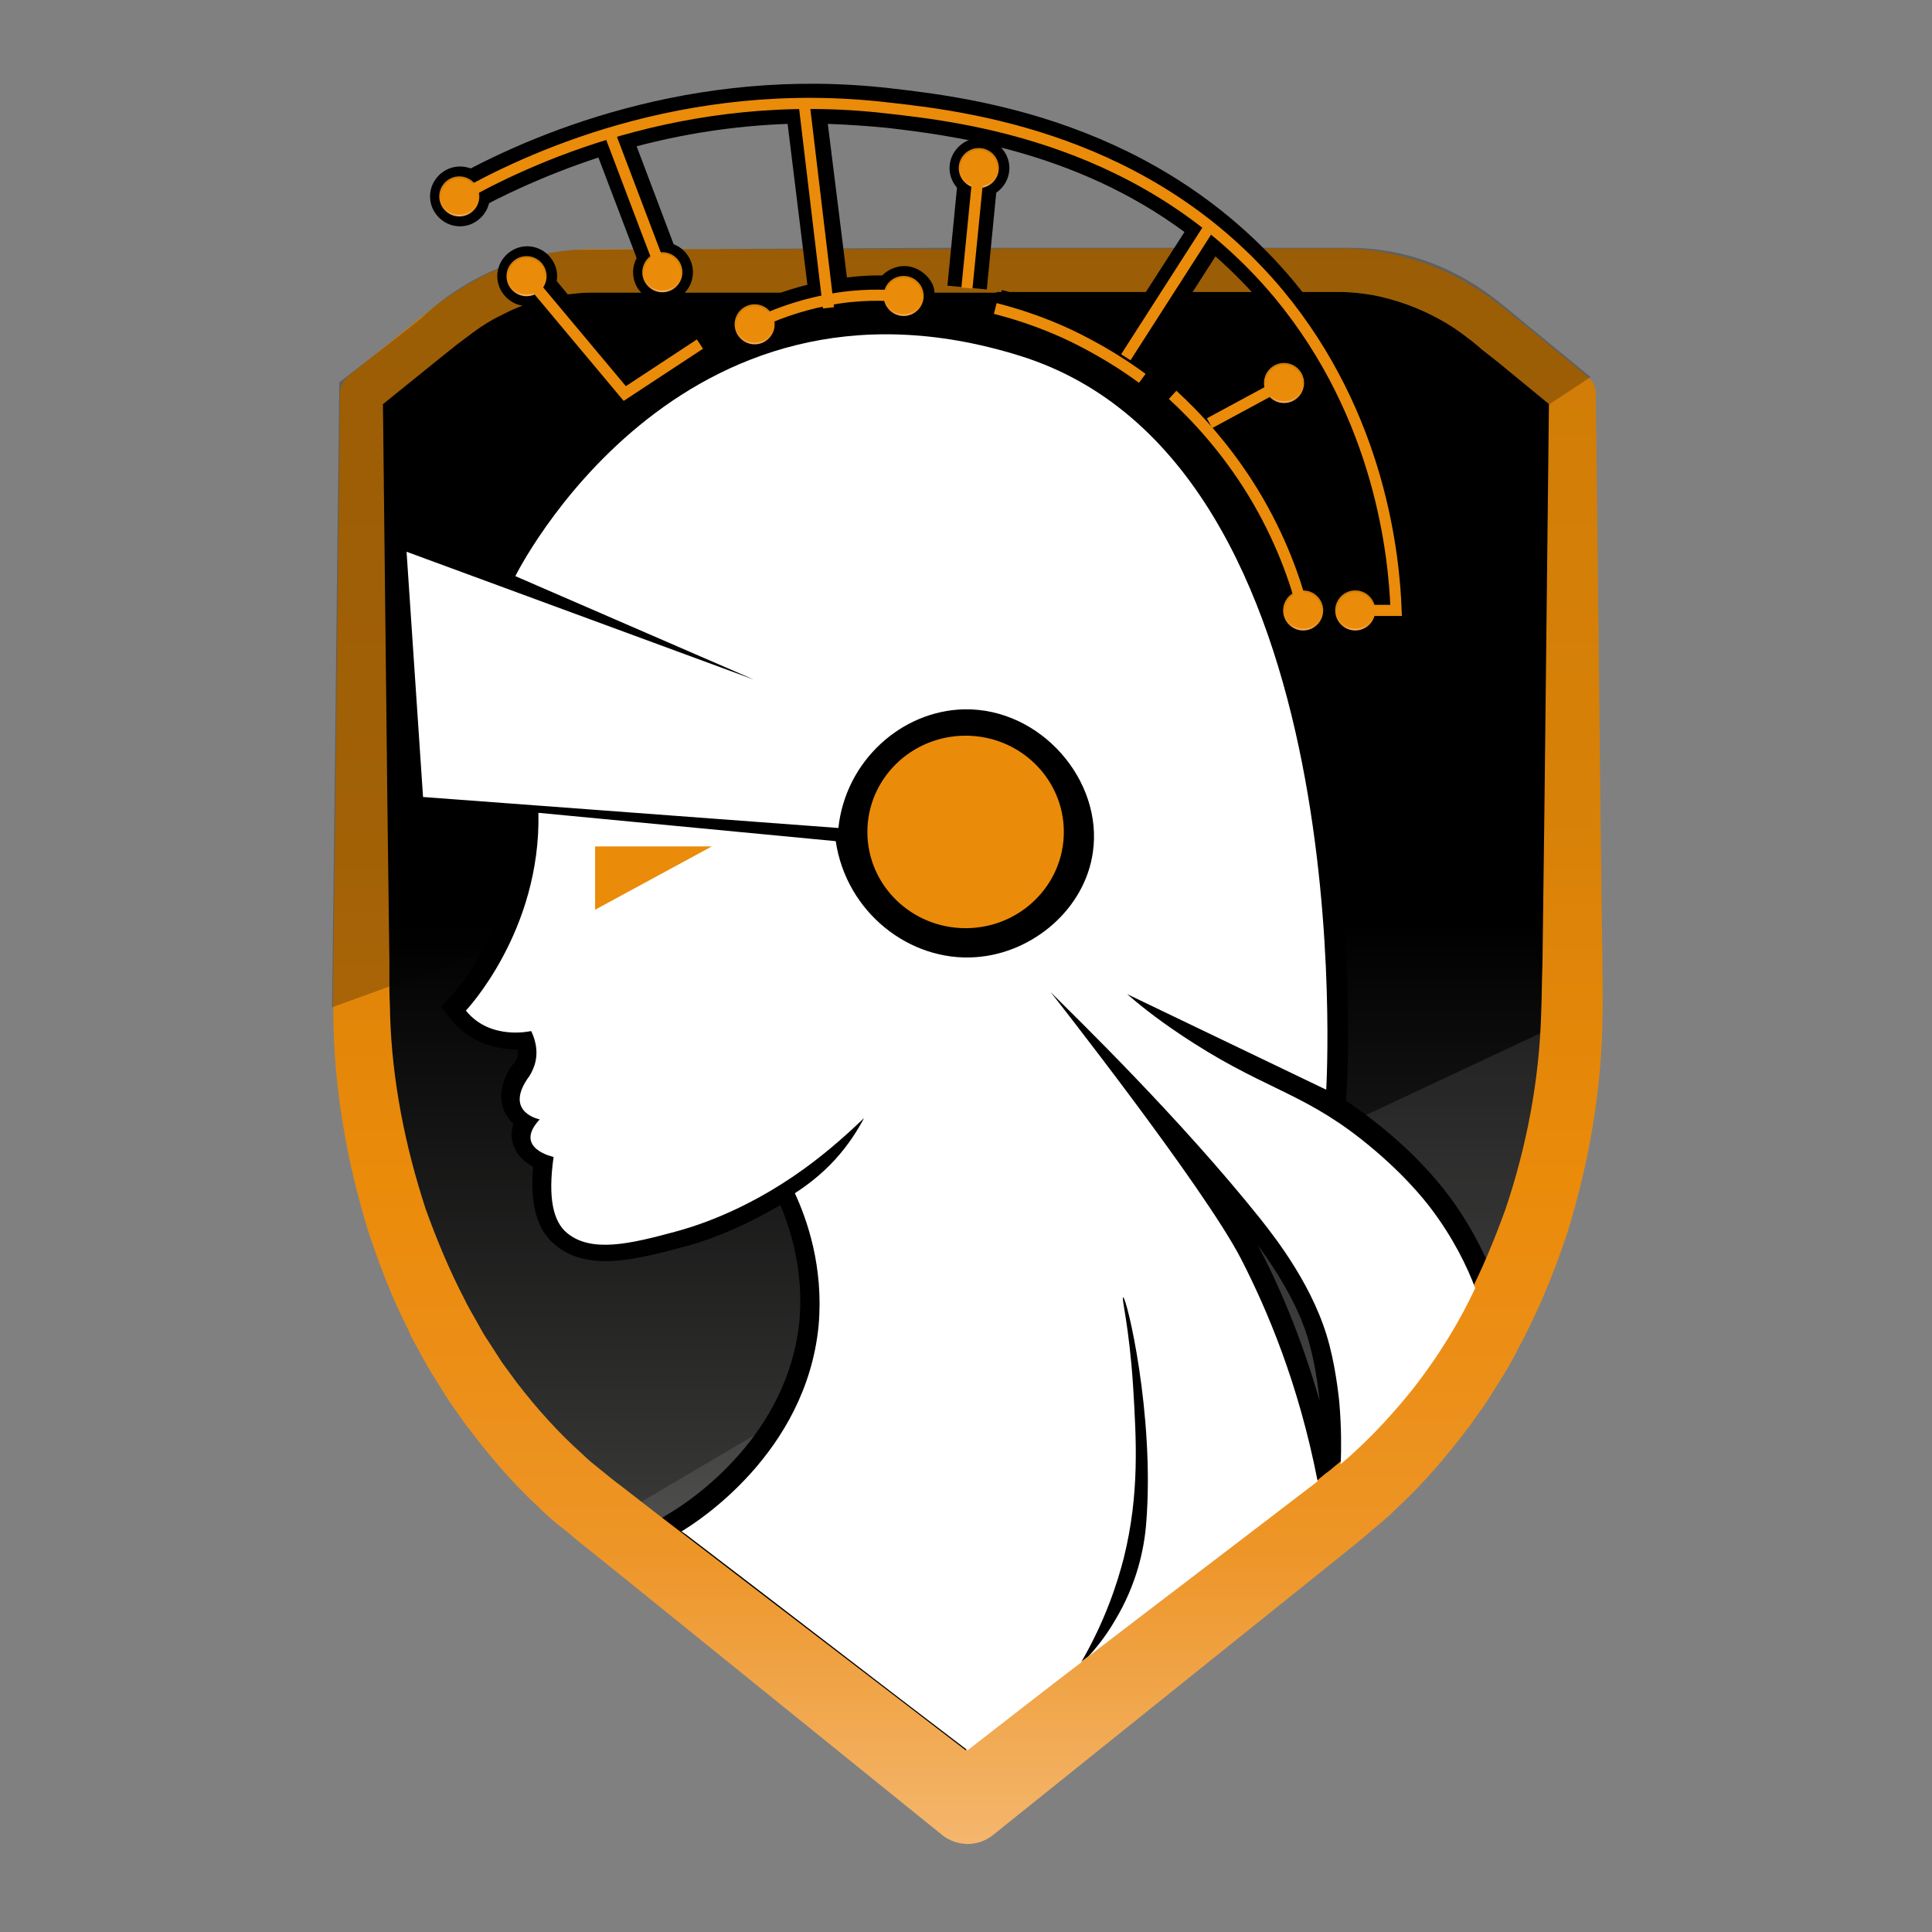 <svg width="512" height="512" viewBox="0 0 512 512" fill="none" xmlns="http://www.w3.org/2000/svg">
<rect x="0" y="0" width="512" height="512" fill="#808080" stroke="none"/>
<path d="M264.108 71.618H355.656C369.458 71.618 383.085 76.684 394.616 85.944L417.154 104.289V263.799C417.154 318.658 393.917 369.848 355.481 399.898L264.283 471.354C264.283 471.354 260.439 474.324 256.595 477.295C252.752 474.324 248.908 471.354 248.908 471.354L157.71 399.898C119.099 369.673 96.037 318.658 96.037 263.799V104.463L118.575 86.119C130.105 76.859 143.558 71.793 157.535 71.793H249.083H264.108V71.618Z" fill="url(#paint0_linear_2_227)"/>
<path opacity="0.1" d="M424.666 266.07C424.666 323.2 400.382 376.661 360.024 408.109L264.457 482.71C264.457 482.71 260.439 485.855 256.421 489C252.402 485.855 248.384 482.71 248.384 482.71L152.818 408.109C193.35 384.174 233.883 360.413 274.416 336.478C324.558 313.067 374.525 289.656 424.666 266.07Z" fill="white"/>
<path d="M396.014 338.749C392.869 330.713 388.676 323.025 383.435 316.212C380.64 312.543 374.525 305.205 364.217 297.168C361.596 295.072 359.15 293.325 356.704 291.752L356.879 288.433C357.054 286.686 359.325 245.804 350.415 200.554C345.173 173.823 336.962 151.111 326.13 133.29C312.328 110.578 294.158 95.553 272.145 88.565C259.391 84.546 246.986 82.624 234.931 82.624C206.279 82.624 179.374 94.33 157.011 116.169C142.16 130.844 133.949 145.52 132.202 148.84L101.977 137.658L107.218 215.229L137.618 217.501C137.094 244.755 120.147 263.275 119.972 263.449L116.827 266.769L119.623 270.263C123.641 275.33 129.931 278.125 137.094 278.125H137.269C137.269 278.824 137.269 279.348 137.094 280.047C136.919 280.746 136.57 281.445 136.046 281.969L135.871 282.143L135.696 282.318C132.027 287.734 132.551 291.927 133.6 294.373C134.298 295.771 135.172 296.994 136.046 297.867C135.347 300.138 135.521 301.886 136.046 303.283C136.919 306.253 139.19 308 141.287 309.223C140.413 319.182 142.335 325.996 147.052 329.839C150.546 332.809 154.914 334.207 160.505 334.207C166.445 334.207 172.909 332.635 180.771 330.538C185.139 329.49 194.923 326.345 206.803 319.357C210.996 329.315 212.743 339.798 211.87 349.931C208.9 380.505 183.217 397.452 178.151 400.597L171.512 404.615L177.627 409.332L256.595 469.782L290.664 443.401L291.363 442.178L291.712 442.702L349.366 398.675V399.199L354.433 395.006L355.132 394.482L358.626 391.512C365.789 385.397 372.254 378.758 378.019 371.42C385.007 362.685 390.773 353.25 395.665 343.117L396.538 341.021L396.014 338.749ZM333.817 330.887C333.643 330.538 333.468 330.189 333.118 329.664C340.282 339.448 345.173 348.533 347.27 357.094C348.842 363.034 349.541 369.673 349.716 371.245C345.698 357.269 340.456 343.641 333.817 330.887Z" fill="black"/>
<path d="M264.108 65.852H345.523H355.656C359.325 65.852 363.169 66.202 366.837 66.901C374.175 68.298 381.338 70.744 387.803 74.413C390.947 76.16 394.092 78.257 397.062 80.528C398.635 81.751 399.858 82.625 401.081 83.848L405.099 86.992L420.823 99.921C422.221 100.969 422.919 102.716 422.919 104.289V104.463L424.142 214.356L424.492 241.785L424.667 255.587C424.667 260.13 424.841 264.672 424.667 269.564C424.492 288.608 421.172 307.651 415.582 325.996C412.612 335.081 409.117 343.991 404.75 352.726C403.701 354.997 402.478 356.919 401.43 359.19C400.207 361.287 399.159 363.384 397.761 365.48L393.918 371.595L389.725 377.535C383.959 385.222 377.67 392.735 370.506 399.374C368.759 401.121 367.012 402.693 365.09 404.266C363.169 405.838 361.247 407.585 359.5 408.983L348.842 417.544L263.06 486.379C259.041 489.524 253.625 489.349 249.782 486.379L164.174 417.194L153.517 408.633C151.769 407.236 149.848 405.489 147.926 404.091C146.004 402.519 144.257 400.946 142.51 399.199C135.347 392.56 129.057 385.048 123.292 377.36L119.099 371.42L115.255 365.305C113.857 363.209 112.809 361.112 111.586 359.016C110.538 356.919 109.14 354.823 108.267 352.552C103.899 343.991 100.405 334.906 97.435 325.821C91.844 307.476 88.525 288.433 88.35 269.39C88.175 264.498 88.35 259.955 88.35 255.413L88.525 241.611L88.874 214.181L90.097 104.289C90.097 102.542 90.97 100.794 92.193 99.746L109.49 85.769L113.857 82.275C114.556 81.751 115.255 81.052 116.129 80.528C116.828 79.829 117.701 79.305 118.575 78.781C121.894 76.51 125.388 74.413 129.057 72.666C136.395 69.172 144.257 66.901 152.468 66.202C154.39 66.027 156.661 66.027 158.408 66.027H163.999H175.181H264.108V65.852ZM264.108 77.558H175.006H163.825H158.234C156.312 77.558 154.914 77.558 153.167 77.733C146.528 78.257 139.889 80.004 133.949 82.974C130.979 84.372 128.009 86.119 125.214 88.215C124.515 88.74 123.816 89.264 123.117 89.788C122.418 90.312 121.719 90.836 121.021 91.36L116.653 94.854L99.356 108.831L101.453 104.289L102.676 214.181L103.025 241.611L103.2 255.413V262.226C103.2 264.498 103.375 266.594 103.375 268.865C103.899 286.511 107.393 303.807 112.809 320.405C115.779 328.616 119.099 336.653 123.117 344.34C123.991 346.262 125.214 348.184 126.262 350.106C127.31 352.027 128.358 353.949 129.581 355.696L133.076 361.112L136.919 366.354C142.16 373.167 147.926 379.632 154.39 385.397C155.963 386.969 157.535 388.192 159.282 389.59C161.029 390.988 162.427 392.211 164.349 393.608L175.181 401.994L262.536 468.908H249.258L336.613 401.994L347.445 393.608C349.367 392.211 350.764 390.813 352.511 389.59C354.084 388.192 355.831 386.969 357.403 385.397C363.867 379.806 369.458 373.167 374.874 366.354L378.718 361.112L382.212 355.696C383.435 353.949 384.483 352.027 385.531 350.106C386.58 348.184 387.803 346.437 388.676 344.34C392.695 336.653 396.014 328.616 398.984 320.405C404.575 303.807 407.894 286.336 408.418 268.865C408.593 264.498 408.593 259.955 408.768 255.413L408.943 241.611L409.292 214.181L410.515 104.289L412.612 108.831L396.888 95.903L392.869 92.758C391.646 91.71 390.249 90.487 389.026 89.613C386.58 87.691 383.959 85.944 381.338 84.546C375.922 81.576 370.157 79.48 364.042 78.257C361.072 77.733 357.927 77.383 354.957 77.383H344.824H264.108V77.558Z" fill="url(#paint1_linear_2_227)"/>
<path opacity="0.25" d="M262.71 65.678H357.753C372.253 65.678 386.23 70.919 398.111 80.703L421.522 99.921C370.157 133.815 318.792 167.708 267.427 201.777C207.677 223.441 147.751 245.28 88 266.944C88.699 211.735 89.223 156.527 89.922 101.319C97.085 95.728 104.423 90.137 111.586 84.372C115.604 80.528 122.418 75.112 132.027 71.094C140.064 67.774 147.227 66.551 152.294 66.202C183.741 66.027 215.189 65.852 246.637 65.678H262.71Z" fill="black"/>
<path d="M334.167 323.2C338.01 328.092 348.493 341.37 352.337 356.57C354.258 363.908 354.957 371.944 354.957 371.944C355.481 378.234 355.481 383.65 355.307 388.018C361.072 383.126 367.536 376.661 374.001 368.625C381.863 358.666 387.279 349.232 390.947 341.37C388.851 335.779 385.182 328.092 379.067 320.055C377.32 317.784 371.555 310.446 360.723 301.886C344.3 288.957 333.992 288.433 312.503 273.932C306.213 269.739 301.496 265.895 298.701 263.449L351.463 288.782C351.463 288.782 361.421 122.808 270.398 94.33C179.374 65.852 136.57 152.683 136.57 152.683L199.815 180.113L107.743 146.219L112.11 211.211L222.178 219.422C224.099 201.602 238.95 188.324 255.547 187.975C275.814 187.625 292.411 206.843 289.616 225.887C287.519 240.737 273.892 252.617 258.517 253.666C241.046 254.889 224.274 241.785 221.479 222.917L142.685 215.404C143.383 246.852 123.466 267.817 123.466 267.817C129.931 275.854 140.763 273.233 140.763 273.233C141.287 274.281 143.034 278.125 141.636 282.318C141.112 283.89 140.413 285.113 139.714 285.987C133.774 294.897 143.034 296.644 143.034 296.644C135.871 304.332 146.703 306.603 146.703 306.603C145.13 317.784 146.703 323.724 150.197 326.694C156.661 332.11 166.969 329.664 179.199 326.345C182.344 325.471 196.67 321.628 213.093 309.748C220.081 304.681 225.322 299.789 228.991 296.295C227.419 299.265 224.973 303.283 221.304 307.302C217.46 311.495 213.617 314.29 210.647 316.212C213.791 323.025 218.334 335.605 216.936 351.328C213.617 385.222 184.44 403.567 180.597 405.838C180.946 406.013 181.295 406.362 181.645 406.537C206.628 425.58 231.437 444.798 256.421 463.842C266.379 456.154 276.338 448.293 286.471 440.605C292.935 429.424 296.08 419.64 297.827 412.826C302.02 395.88 301.146 381.553 300.273 367.227C299.225 351.154 297.128 343.991 297.652 343.816C298.526 343.641 306.038 374.74 303.767 403.567C303.243 410.38 301.321 419.815 295.381 429.599C292.935 433.792 290.314 436.936 288.393 439.033C308.659 423.484 328.925 408.109 349.192 392.56C344.125 366.528 335.739 346.961 328.925 333.683C319.142 314.639 278.434 262.925 278.434 262.925C285.248 269.739 312.677 296.295 334.167 323.2Z" fill="white"/>
<path d="M255.897 245.978C270.274 245.978 281.928 234.558 281.928 220.471C281.928 206.383 270.274 194.963 255.897 194.963C241.52 194.963 229.865 206.383 229.865 220.471C229.865 234.558 241.52 245.978 255.897 245.978Z" fill="#EB8B0A"/>
<path d="M157.71 224.314V241.087L188.633 224.314H157.71Z" fill="#EB8B0A"/>
<path d="M359.15 167.01H375.398L375.224 161.594C374.525 142.725 369.283 106.385 342.902 74.588C307.087 31.784 257.294 25.844 235.98 23.398C183.043 17.283 140.239 35.802 119.448 47.508L124.515 56.593C132.551 52.05 144.257 46.46 158.583 41.742L170.813 73.889L180.597 70.22L168.716 38.772C180.597 35.628 194.049 33.356 208.725 32.832L213.966 75.462C208.376 76.859 203.134 78.781 198.068 81.402L202.785 90.661C208.55 87.866 214.49 85.769 220.78 84.546C226.895 83.323 233.184 83.149 239.474 83.673L240.522 73.365C235.106 72.841 229.865 72.841 224.449 73.54L219.382 32.832C224.449 33.007 229.69 33.356 235.106 33.881C251.179 35.802 284.374 39.646 313.9 61.485L295.905 89.438C294.333 88.565 292.586 87.516 291.013 86.643C282.977 82.45 274.416 79.13 265.506 76.859L262.885 86.992C270.922 89.089 278.784 92.059 286.121 95.903C290.839 98.349 295.556 101.319 299.924 104.638L306.213 96.252C305.689 95.903 305.165 95.553 304.641 95.204L322.112 67.949C326.654 71.967 331.022 76.335 335.215 81.402C357.403 107.958 363.343 138.182 364.916 156.702H359.674V167.01H359.15Z" fill="black"/>
<path d="M327.004 114.422L342.727 106.036L337.836 96.951L320.015 106.56C318.093 104.638 316.346 102.891 314.25 100.969L307.261 108.656C315.123 115.819 322.112 124.206 327.702 133.29C333.293 142.55 337.661 152.683 340.456 163.166L350.589 160.545C347.619 149.014 342.902 138.008 336.787 127.874C333.643 123.157 330.498 118.79 327.004 114.422Z" fill="black"/>
<path d="M166.62 97.475L143.558 69.696L135.521 76.51L164.523 111.102L188.459 95.553L182.693 86.818L166.62 97.475Z" fill="black"/>
<path d="M254.167 44.05L251.078 75.698L261.511 76.716L264.6 45.068L254.167 44.05Z" fill="black"/>
<path d="M175.705 79.829C179.95 79.829 183.392 76.388 183.392 72.142C183.392 67.897 179.95 64.455 175.705 64.455C171.459 64.455 168.017 67.897 168.017 72.142C168.017 76.388 171.459 79.829 175.705 79.829Z" fill="black" stroke="black" stroke-width="0.484" stroke-miterlimit="10"/>
<path d="M121.894 44.363C117.701 44.363 114.207 47.857 114.207 52.05C114.207 56.243 117.701 59.738 121.894 59.738C126.087 59.738 129.581 56.243 129.581 52.05C129.756 47.857 126.262 44.363 121.894 44.363Z" fill="black" stroke="black" stroke-width="0.484" stroke-miterlimit="10"/>
<path d="M200.164 78.257C195.622 78.257 191.603 82.974 192.477 85.944C193.35 88.914 198.592 89.613 198.941 89.613C202.261 89.962 207.153 88.914 207.851 85.944C208.725 82.974 204.707 78.257 200.164 78.257Z" fill="black" stroke="black" stroke-width="0.484" stroke-miterlimit="10"/>
<path d="M239.649 70.744C235.281 70.744 231.263 74.763 231.961 78.432C232.485 81.576 236.504 83.498 239.474 83.498C242.793 83.498 246.812 81.751 247.336 78.432C248.035 74.937 244.016 70.744 239.649 70.744Z" fill="black" stroke="black" stroke-width="0.484" stroke-miterlimit="10"/>
<path d="M259.566 36.851C255.372 36.851 251.878 40.345 251.878 44.538C251.878 48.731 255.372 52.225 259.566 52.225C263.759 52.225 267.253 48.731 267.253 44.538C267.253 40.345 263.759 36.851 259.566 36.851Z" fill="black" stroke="black" stroke-width="0.484" stroke-miterlimit="10"/>
<path d="M348.143 101.493C348.143 97.3 344.649 93.806 340.456 93.806C336.263 93.806 332.769 97.3 332.769 101.493C332.769 105.686 336.263 109.18 340.456 109.18C344.649 109.18 348.143 105.686 348.143 101.493Z" fill="black" stroke="black" stroke-width="0.484" stroke-miterlimit="10"/>
<path d="M359.325 154.081C356.355 154.081 353.734 155.828 352.337 158.449C351.114 155.828 348.493 154.081 345.348 154.081C341.155 154.081 337.661 157.575 337.661 161.768C337.661 165.961 341.155 169.455 345.348 169.455C348.318 169.455 350.939 167.708 352.337 165.088C353.56 167.708 356.18 169.455 359.325 169.455C363.518 169.455 367.012 165.961 367.012 161.768C367.187 157.575 363.693 154.081 359.325 154.081Z" fill="black" stroke="black" stroke-width="0.484" stroke-miterlimit="10"/>
<path d="M139.715 65.503C135.521 65.503 132.027 68.997 132.027 73.19C132.027 77.383 135.521 80.877 139.715 80.877C143.908 80.877 147.402 77.383 147.402 73.19C147.402 68.997 143.908 65.503 139.715 65.503Z" fill="black" stroke="black" stroke-width="0.484" stroke-miterlimit="10"/>
<path d="M175.53 77.209C178.328 77.209 180.597 74.94 180.597 72.142C180.597 69.344 178.328 67.075 175.53 67.075C172.732 67.075 170.463 69.344 170.463 72.142C170.463 74.94 172.732 77.209 175.53 77.209Z" fill="#EB8B0A" stroke="url(#paint2_linear_2_227)" stroke-width="0.484" stroke-miterlimit="10"/>
<path d="M121.719 57.117C124.518 57.117 126.786 54.849 126.786 52.05C126.786 49.252 124.518 46.984 121.719 46.984C118.921 46.984 116.653 49.252 116.653 52.05C116.653 54.849 118.921 57.117 121.719 57.117Z" fill="#EB8B0A" stroke="url(#paint3_linear_2_227)" stroke-width="0.484" stroke-miterlimit="10"/>
<path d="M199.989 91.011C202.788 91.011 205.056 88.742 205.056 85.944C205.056 83.146 202.788 80.877 199.989 80.877C197.191 80.877 194.923 83.146 194.923 85.944C194.923 88.742 197.191 91.011 199.989 91.011Z" fill="#EB8B0A" stroke="url(#paint4_linear_2_227)" stroke-width="0.484" stroke-miterlimit="10"/>
<path d="M239.474 83.498C242.272 83.498 244.541 81.23 244.541 78.432C244.541 75.633 242.272 73.365 239.474 73.365C236.676 73.365 234.407 75.633 234.407 78.432C234.407 81.23 236.676 83.498 239.474 83.498Z" fill="#EB8B0A" stroke="url(#paint5_linear_2_227)" stroke-width="0.484" stroke-miterlimit="10"/>
<path d="M259.391 49.604C262.189 49.604 264.457 47.336 264.457 44.538C264.457 41.74 262.189 39.471 259.391 39.471C256.593 39.471 254.324 41.74 254.324 44.538C254.324 47.336 256.593 49.604 259.391 49.604Z" fill="#EB8B0A" stroke="url(#paint6_linear_2_227)" stroke-width="0.484" stroke-miterlimit="10"/>
<path d="M340.282 106.56C343.08 106.56 345.348 104.291 345.348 101.493C345.348 98.695 343.08 96.427 340.282 96.427C337.483 96.427 335.215 98.695 335.215 101.493C335.215 104.291 337.483 106.56 340.282 106.56Z" fill="#EB8B0A" stroke="url(#paint7_linear_2_227)" stroke-width="0.484" stroke-miterlimit="10"/>
<path d="M345.348 166.835C348.146 166.835 350.415 164.566 350.415 161.768C350.415 158.97 348.146 156.702 345.348 156.702C342.55 156.702 340.282 158.97 340.282 161.768C340.282 164.566 342.55 166.835 345.348 166.835Z" fill="#EB8B0A" stroke="url(#paint8_linear_2_227)" stroke-width="0.484" stroke-miterlimit="10"/>
<path d="M359.15 166.835C361.949 166.835 364.217 164.566 364.217 161.768C364.217 158.97 361.949 156.702 359.15 156.702C356.352 156.702 354.084 158.97 354.084 161.768C354.084 164.566 356.352 166.835 359.15 166.835Z" fill="#EB8B0A" stroke="url(#paint9_linear_2_227)" stroke-width="0.484" stroke-miterlimit="10"/>
<path d="M139.54 78.257C142.338 78.257 144.606 75.988 144.606 73.19C144.606 70.392 142.338 68.124 139.54 68.124C136.742 68.124 134.473 70.392 134.473 73.19C134.473 75.988 136.742 78.257 139.54 78.257Z" fill="#EB8B0A" stroke="url(#paint10_linear_2_227)" stroke-width="0.484" stroke-miterlimit="10"/>
<path d="M359.15 161.768C362.819 161.768 366.313 161.768 369.982 161.768C369.458 147.617 365.964 110.578 338.884 77.907C304.466 36.676 255.897 30.911 235.456 28.639C180.771 22.175 138.491 42.791 122.069 52.05" stroke="#EB8B0A" stroke-width="2.95" stroke-miterlimit="10"/>
<path d="M199.989 85.944C204.532 83.673 211.171 81.052 219.382 79.48C227.419 77.907 234.407 78.082 239.474 78.606" stroke="#EB8B0A" stroke-width="2.95" stroke-miterlimit="10"/>
<path d="M213.093 27.416L219.557 81.576" stroke="#EB8B0A" stroke-width="2.95" stroke-miterlimit="10"/>
<path d="M263.759 81.751C270.572 83.498 279.133 86.293 288.218 91.185C293.809 94.156 298.701 97.3 302.719 100.27" stroke="#EB8B0A" stroke-width="2.95" stroke-miterlimit="10"/>
<path d="M345.348 161.768C343.252 153.732 339.408 142.55 332.07 130.495C324.907 118.79 316.87 110.229 310.756 104.638" stroke="#EB8B0A" stroke-width="2.95" stroke-miterlimit="10"/>
<path d="M320.539 60.087L298.351 94.68" stroke="#EB8B0A" stroke-width="2.95" stroke-miterlimit="10"/>
<path d="M185.488 91.185C178.849 95.553 172.211 99.921 165.572 104.289L139.54 73.19" stroke="#EB8B0A" stroke-width="2.95" stroke-miterlimit="10"/>
<path d="M161.553 35.278L175.53 72.142" stroke="#EB8B0A" stroke-width="2.95" stroke-miterlimit="10"/>
<path d="M259.391 44.538L256.246 76.335" stroke="#EB8B0A" stroke-width="2.95" stroke-miterlimit="10"/>
<path d="M340.282 101.493L320.539 112.151" stroke="#EB8B0A" stroke-width="2.95" stroke-miterlimit="10"/>
<defs>
<linearGradient id="paint0_linear_2_227" x1="256.553" y1="477.554" x2="256.553" y2="71.696" gradientUnits="userSpaceOnUse">
<stop stop-color="white"/>
<stop offset="0.059" stop-color="#A5A5A4"/>
<stop offset="0.142" stop-color="#3F3F3E"/>
<stop offset="0.575"/>
</linearGradient>
<linearGradient id="paint1_linear_2_227" x1="256.553" y1="488.313" x2="256.553" y2="61.015" gradientUnits="userSpaceOnUse">
<stop stop-color="#F4B66D"/>
<stop offset="0.182" stop-color="#ED9527"/>
<stop offset="0.288" stop-color="#EC8F18"/>
<stop offset="0.408" stop-color="#EB8B0A"/>
<stop offset="0.634" stop-color="#D88108"/>
<stop offset="1" stop-color="#CE7C07"/>
</linearGradient>
<linearGradient id="paint2_linear_2_227" x1="175.476" y1="77.639" x2="175.476" y2="66.529" gradientUnits="userSpaceOnUse">
<stop stop-color="#F4B66D"/>
<stop offset="0.07" stop-color="#F1A64B"/>
<stop offset="0.142" stop-color="#ED9527"/>
<stop offset="0.243" stop-color="#EC8F18"/>
<stop offset="0.408" stop-color="#EB8B0A"/>
<stop offset="0.634" stop-color="#D88108"/>
<stop offset="1" stop-color="#CE7C07"/>
</linearGradient>
<linearGradient id="paint3_linear_2_227" x1="121.802" y1="57.604" x2="121.802" y2="46.493" gradientUnits="userSpaceOnUse">
<stop stop-color="#F4B66D"/>
<stop offset="0.07" stop-color="#F1A64B"/>
<stop offset="0.142" stop-color="#ED9527"/>
<stop offset="0.243" stop-color="#EC8F18"/>
<stop offset="0.408" stop-color="#EB8B0A"/>
<stop offset="0.634" stop-color="#D88108"/>
<stop offset="1" stop-color="#CE7C07"/>
</linearGradient>
<linearGradient id="paint4_linear_2_227" x1="199.963" y1="91.49" x2="199.963" y2="80.38" gradientUnits="userSpaceOnUse">
<stop stop-color="#F4B66D"/>
<stop offset="0.07" stop-color="#F1A64B"/>
<stop offset="0.142" stop-color="#ED9527"/>
<stop offset="0.243" stop-color="#EC8F18"/>
<stop offset="0.408" stop-color="#EB8B0A"/>
<stop offset="0.634" stop-color="#D88108"/>
<stop offset="1" stop-color="#CE7C07"/>
</linearGradient>
<linearGradient id="paint5_linear_2_227" x1="239.476" y1="84.07" x2="239.476" y2="72.96" gradientUnits="userSpaceOnUse">
<stop stop-color="#F4B66D"/>
<stop offset="0.07" stop-color="#F1A64B"/>
<stop offset="0.142" stop-color="#ED9527"/>
<stop offset="0.243" stop-color="#EC8F18"/>
<stop offset="0.408" stop-color="#EB8B0A"/>
<stop offset="0.634" stop-color="#D88108"/>
<stop offset="1" stop-color="#CE7C07"/>
</linearGradient>
<linearGradient id="paint6_linear_2_227" x1="259.325" y1="50.122" x2="259.325" y2="39.011" gradientUnits="userSpaceOnUse">
<stop stop-color="#F4B66D"/>
<stop offset="0.07" stop-color="#F1A64B"/>
<stop offset="0.142" stop-color="#ED9527"/>
<stop offset="0.243" stop-color="#EC8F18"/>
<stop offset="0.408" stop-color="#EB8B0A"/>
<stop offset="0.634" stop-color="#D88108"/>
<stop offset="1" stop-color="#CE7C07"/>
</linearGradient>
<linearGradient id="paint7_linear_2_227" x1="340.207" y1="107.011" x2="340.207" y2="95.901" gradientUnits="userSpaceOnUse">
<stop stop-color="#F4B66D"/>
<stop offset="0.07" stop-color="#F1A64B"/>
<stop offset="0.142" stop-color="#ED9527"/>
<stop offset="0.243" stop-color="#EC8F18"/>
<stop offset="0.408" stop-color="#EB8B0A"/>
<stop offset="0.634" stop-color="#D88108"/>
<stop offset="1" stop-color="#CE7C07"/>
</linearGradient>
<linearGradient id="paint8_linear_2_227" x1="345.34" y1="167.364" x2="345.34" y2="156.253" gradientUnits="userSpaceOnUse">
<stop stop-color="#F4B66D"/>
<stop offset="0.07" stop-color="#F1A64B"/>
<stop offset="0.142" stop-color="#ED9527"/>
<stop offset="0.243" stop-color="#EC8F18"/>
<stop offset="0.408" stop-color="#EB8B0A"/>
<stop offset="0.634" stop-color="#D88108"/>
<stop offset="1" stop-color="#CE7C07"/>
</linearGradient>
<linearGradient id="paint9_linear_2_227" x1="359.191" y1="167.364" x2="359.191" y2="156.253" gradientUnits="userSpaceOnUse">
<stop stop-color="#F4B66D"/>
<stop offset="0.07" stop-color="#F1A64B"/>
<stop offset="0.142" stop-color="#ED9527"/>
<stop offset="0.243" stop-color="#EC8F18"/>
<stop offset="0.408" stop-color="#EB8B0A"/>
<stop offset="0.634" stop-color="#D88108"/>
<stop offset="1" stop-color="#CE7C07"/>
</linearGradient>
<linearGradient id="paint10_linear_2_227" x1="139.549" y1="78.69" x2="139.549" y2="67.58" gradientUnits="userSpaceOnUse">
<stop stop-color="#F4B66D"/>
<stop offset="0.07" stop-color="#F1A64B"/>
<stop offset="0.142" stop-color="#ED9527"/>
<stop offset="0.243" stop-color="#EC8F18"/>
<stop offset="0.408" stop-color="#EB8B0A"/>
<stop offset="0.634" stop-color="#D88108"/>
<stop offset="1" stop-color="#CE7C07"/>
</linearGradient>
</defs>
</svg>

